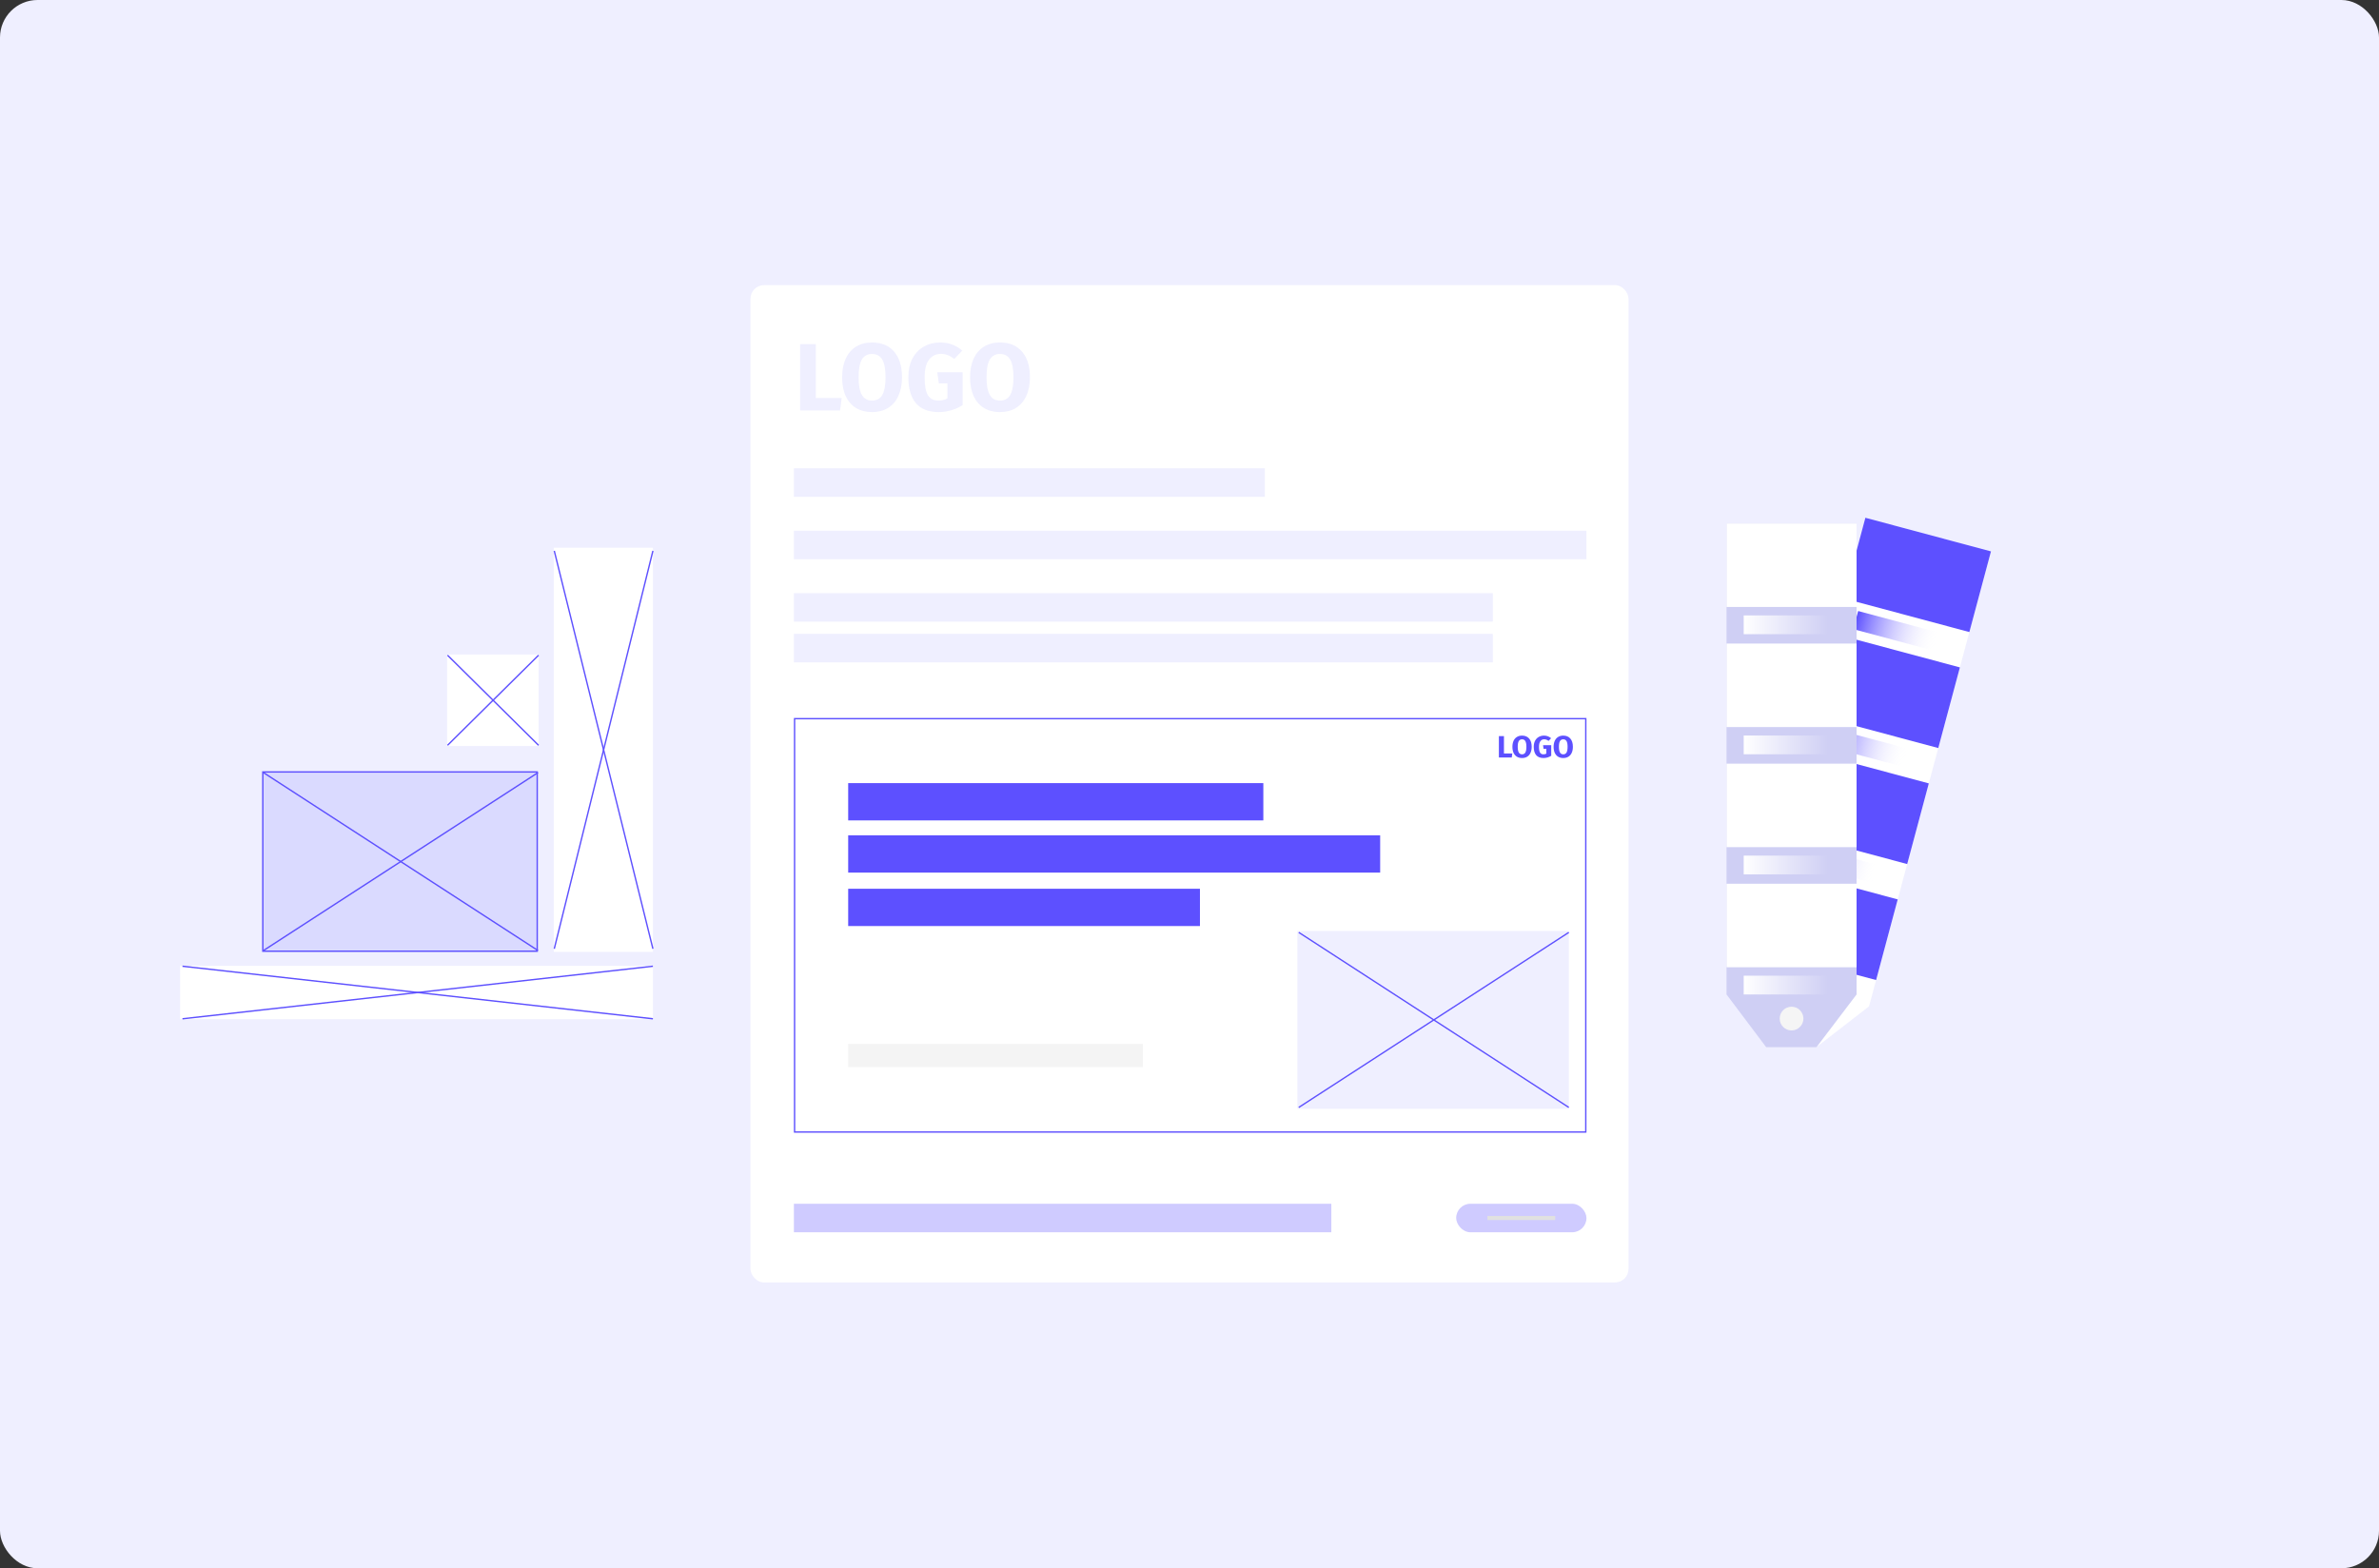 <svg width="317" height="209" viewBox="0 0 317 209" fill="none" xmlns="http://www.w3.org/2000/svg">
<rect x="0" y="0" width="317" height="209" fill="#333333" stroke="none"/>
<rect width="317" height="209" rx="5" fill="#EFEFFF"/>
<rect x="100" y="38" width="117" height="132.913" rx="1.808" fill="white"/>
<path d="M108.709 45.858V53.043H112.154L111.937 54.702H106.616V45.858H108.709ZM116.195 45.642C117.455 45.642 118.433 46.046 119.13 46.854C119.836 47.662 120.19 48.802 120.19 50.274C120.19 51.235 120.028 52.064 119.705 52.762C119.39 53.459 118.931 53.995 118.327 54.37C117.731 54.736 117.021 54.919 116.195 54.919C115.37 54.919 114.66 54.736 114.064 54.37C113.469 54.004 113.01 53.477 112.686 52.788C112.372 52.09 112.214 51.252 112.214 50.274C112.214 49.321 112.372 48.496 112.686 47.798C113.01 47.1 113.469 46.569 114.064 46.203C114.66 45.829 115.37 45.642 116.195 45.642ZM116.195 47.173C115.592 47.173 115.141 47.419 114.843 47.913C114.554 48.398 114.409 49.185 114.409 50.274C114.409 51.362 114.558 52.154 114.856 52.647C115.153 53.141 115.6 53.387 116.195 53.387C116.808 53.387 117.259 53.145 117.548 52.66C117.846 52.166 117.995 51.371 117.995 50.274C117.995 49.176 117.846 48.385 117.548 47.9C117.25 47.415 116.799 47.173 116.195 47.173ZM125.273 45.642C126.413 45.642 127.396 46.003 128.221 46.726L127.162 47.836C126.847 47.598 126.554 47.428 126.281 47.326C126.018 47.215 125.712 47.16 125.363 47.16C124.708 47.16 124.185 47.419 123.793 47.938C123.402 48.449 123.206 49.227 123.206 50.274C123.206 51.405 123.355 52.209 123.653 52.685C123.951 53.153 124.414 53.387 125.044 53.387C125.486 53.387 125.886 53.289 126.243 53.094V51.09H125.095L124.891 49.61H128.272V53.987C127.813 54.285 127.307 54.514 126.754 54.676C126.201 54.838 125.648 54.919 125.095 54.919C123.751 54.919 122.738 54.527 122.058 53.745C121.377 52.953 121.037 51.796 121.037 50.274C121.037 49.304 121.22 48.47 121.586 47.773C121.96 47.075 122.466 46.548 123.104 46.19C123.751 45.825 124.474 45.642 125.273 45.642ZM133.243 45.642C134.502 45.642 135.48 46.046 136.178 46.854C136.884 47.662 137.237 48.802 137.237 50.274C137.237 51.235 137.075 52.064 136.752 52.762C136.437 53.459 135.978 53.995 135.374 54.37C134.778 54.736 134.068 54.919 133.243 54.919C132.418 54.919 131.707 54.736 131.112 54.37C130.516 54.004 130.057 53.477 129.734 52.788C129.419 52.09 129.261 51.252 129.261 50.274C129.261 49.321 129.419 48.496 129.734 47.798C130.057 47.1 130.516 46.569 131.112 46.203C131.707 45.829 132.418 45.642 133.243 45.642ZM133.243 47.173C132.639 47.173 132.188 47.419 131.89 47.913C131.601 48.398 131.456 49.185 131.456 50.274C131.456 51.362 131.605 52.154 131.903 52.647C132.201 53.141 132.647 53.387 133.243 53.387C133.855 53.387 134.306 53.145 134.595 52.66C134.893 52.166 135.042 51.371 135.042 50.274C135.042 49.176 134.893 48.385 134.595 47.9C134.298 47.415 133.847 47.173 133.243 47.173Z" fill="#EFEFFF"/>
<rect x="105.787" y="62.413" width="62.75" height="3.798" fill="#EFEFFF"/>
<rect x="105.787" y="70.731" width="105.607" height="3.798" fill="#EFEFFF"/>
<rect x="105.787" y="79.049" width="93.13" height="3.798" fill="#EFEFFF"/>
<rect x="105.787" y="84.474" width="93.13" height="3.798" fill="#EFEFFF"/>
<g opacity="0.3">
<rect x="105.787" y="160.425" width="71.611" height="3.798" fill="#5D50FF"/>
<rect x="194.034" y="160.425" width="17.36" height="3.798" rx="1.899" fill="#5D50FF"/>
<rect width="9.042" height="0.543" transform="matrix(1 0 0 -1 198.193 162.595)" fill="#999999"/>
</g>
<path d="M200.4 98.104V100.418H201.51L201.44 100.952H199.726V98.104H200.4ZM202.811 98.034C203.217 98.034 203.532 98.164 203.756 98.425C203.984 98.685 204.097 99.052 204.097 99.526C204.097 99.835 204.045 100.103 203.941 100.327C203.84 100.552 203.692 100.725 203.497 100.845C203.306 100.963 203.077 101.022 202.811 101.022C202.545 101.022 202.317 100.963 202.125 100.845C201.933 100.727 201.785 100.557 201.681 100.336C201.58 100.111 201.529 99.841 201.529 99.526C201.529 99.219 201.58 98.953 201.681 98.729C201.785 98.504 201.933 98.333 202.125 98.215C202.317 98.095 202.545 98.034 202.811 98.034ZM202.811 98.527C202.617 98.527 202.471 98.607 202.376 98.766C202.282 98.922 202.236 99.175 202.236 99.526C202.236 99.877 202.284 100.131 202.38 100.29C202.475 100.449 202.619 100.529 202.811 100.529C203.008 100.529 203.154 100.451 203.247 100.294C203.343 100.136 203.391 99.879 203.391 99.526C203.391 99.173 203.343 98.918 203.247 98.762C203.151 98.606 203.006 98.527 202.811 98.527ZM205.734 98.034C206.102 98.034 206.418 98.151 206.684 98.384L206.343 98.741C206.241 98.664 206.147 98.61 206.059 98.577C205.974 98.541 205.876 98.523 205.763 98.523C205.552 98.523 205.384 98.607 205.258 98.774C205.132 98.938 205.069 99.189 205.069 99.526C205.069 99.89 205.117 100.149 205.213 100.303C205.308 100.453 205.458 100.529 205.661 100.529C205.803 100.529 205.932 100.497 206.047 100.434V99.789H205.677L205.611 99.312H206.7V100.722C206.552 100.818 206.389 100.892 206.211 100.944C206.033 100.996 205.855 101.022 205.677 101.022C205.244 101.022 204.918 100.896 204.699 100.644C204.48 100.389 204.37 100.016 204.37 99.526C204.37 99.214 204.429 98.945 204.547 98.721C204.667 98.496 204.83 98.326 205.036 98.211C205.244 98.093 205.477 98.034 205.734 98.034ZM208.301 98.034C208.706 98.034 209.021 98.164 209.246 98.425C209.473 98.685 209.587 99.052 209.587 99.526C209.587 99.835 209.535 100.103 209.431 100.327C209.33 100.552 209.182 100.725 208.987 100.845C208.795 100.963 208.567 101.022 208.301 101.022C208.035 101.022 207.806 100.963 207.615 100.845C207.423 100.727 207.275 100.557 207.171 100.336C207.069 100.111 207.019 99.841 207.019 99.526C207.019 99.219 207.069 98.953 207.171 98.729C207.275 98.504 207.423 98.333 207.615 98.215C207.806 98.095 208.035 98.034 208.301 98.034ZM208.301 98.527C208.106 98.527 207.961 98.607 207.865 98.766C207.772 98.922 207.726 99.175 207.726 99.526C207.726 99.877 207.774 100.131 207.869 100.29C207.965 100.449 208.109 100.529 208.301 100.529C208.498 100.529 208.643 100.451 208.736 100.294C208.832 100.136 208.88 99.879 208.88 99.526C208.88 99.173 208.832 98.918 208.736 98.762C208.641 98.606 208.495 98.527 208.301 98.527Z" fill="#5D50FF"/>
<rect x="113.02" y="104.366" width="55.319" height="4.969" fill="#5D50FF"/>
<rect x="113.02" y="118.444" width="46.872" height="4.969" fill="#5D50FF"/>
<rect x="113.02" y="139.12" width="39.267" height="3.088" fill="#F4F4F4"/>
<rect x="113.02" y="111.322" width="70.887" height="4.969" fill="#5D50FF"/>
<rect x="105.877" y="95.776" width="105.427" height="55.087" stroke="#5D50FF" stroke-width="0.181"/>
<rect x="172.876" y="124.077" width="36.167" height="23.689" fill="#EFEFFF"/>
<path d="M173.057 124.258L209.043 147.586" stroke="#5D50FF" stroke-width="0.181"/>
<path d="M209.043 124.258L173.057 147.586" stroke="#5D50FF" stroke-width="0.181"/>
<path d="M248.56 69L265.296 73.484L249.051 134.113L242.074 139.521L235.601 137.786L232.315 129.629L248.56 69Z" fill="white"/>
<path d="M248.56 69L265.296 73.484L262.416 84.234L245.68 79.749L248.56 69Z" fill="#5D50FF"/>
<path d="M247.599 81.428L262.125 85.32L261.478 87.736L246.952 83.844L247.599 81.428Z" fill="url(#paint0_linear_118_47)"/>
<path d="M240.276 99.918L257.012 104.403L254.132 115.152L237.395 110.667L240.276 99.918Z" fill="#5D50FF"/>
<path d="M239.315 112.347L253.84 116.239L253.193 118.654L238.667 114.762L239.315 112.347Z" fill="url(#paint1_linear_118_47)"/>
<path d="M244.418 84.459L261.154 88.944L258.274 99.693L241.538 95.208L244.418 84.459Z" fill="#5D50FF"/>
<path d="M243.457 96.888L257.983 100.78L257.335 103.195L242.81 99.303L243.457 96.888Z" fill="url(#paint2_linear_118_47)"/>
<path d="M236.133 115.378L252.869 119.862L249.989 130.611L233.253 126.127L236.133 115.378Z" fill="#5D50FF"/>
<path d="M235.172 127.806L249.698 131.698L249.051 134.113L234.525 130.221L235.172 127.806Z" fill="url(#paint3_linear_118_47)"/>
<circle cx="239.851" cy="134.976" r="1.58" transform="rotate(15 239.851 134.976)" fill="#F5F5F5"/>
<path d="M230.06 69.763H247.386V132.531L242.047 139.559H235.345L230.06 132.531V69.763Z" fill="#CFCFF4"/>
<path d="M230.06 69.763H247.386V80.891H230.06V69.763Z" fill="white"/>
<path d="M232.348 82.016H247.386V84.517H232.348V82.016Z" fill="url(#paint4_linear_118_47)"/>
<path d="M230.06 101.772H247.386V112.9H230.06V101.772Z" fill="white"/>
<path d="M232.348 114.026H247.386V116.526H232.348V114.026Z" fill="url(#paint5_linear_118_47)"/>
<path d="M230.06 85.768H247.386V96.896H230.06V85.768Z" fill="white"/>
<path d="M232.348 98.021H247.386V100.522H232.348V98.021Z" fill="url(#paint6_linear_118_47)"/>
<path d="M230.06 117.776H247.386V128.905H230.06V117.776Z" fill="white"/>
<path d="M232.348 130.03H247.386V132.531H232.348V130.03Z" fill="url(#paint7_linear_118_47)"/>
<circle cx="238.723" cy="135.745" r="1.58" fill="#F5F5F5"/>
<rect x="24" y="128.714" width="63" height="7.113" fill="white"/>
<path d="M24.315 128.769L87 135.773" stroke="#5D50FF" stroke-width="0.184"/>
<path d="M87 128.769L24.315 135.773" stroke="#5D50FF" stroke-width="0.184"/>
<rect x="35.02" y="102.878" width="36.566" height="23.888" fill="#DADAFF" stroke="#5D50FF" stroke-width="0.184"/>
<path d="M35.112 102.969L71.679 126.673" stroke="#5D50FF" stroke-width="0.184"/>
<path d="M71.679 102.969L35.112 126.673" stroke="#5D50FF" stroke-width="0.184"/>
<rect x="59.572" y="87.226" width="12.194" height="12.195" fill="white"/>
<path d="M59.632 87.319L71.765 99.327" stroke="#5D50FF" stroke-width="0.184"/>
<path d="M71.765 87.319L59.632 99.327" stroke="#5D50FF" stroke-width="0.184"/>
<rect x="73.79" y="73" width="13.21" height="53.855" fill="white"/>
<path d="M73.856 73.411L87 126.444" stroke="#5D50FF" stroke-width="0.184"/>
<path d="M87 73.411L73.856 126.444" stroke="#5D50FF" stroke-width="0.184"/>
<defs>
<linearGradient id="paint0_linear_118_47" x1="247.276" y1="82.636" x2="258.117" y2="85.541" gradientUnits="userSpaceOnUse">
<stop stop-color="#5D50FF"/>
<stop offset="1" stop-color="white" stop-opacity="0"/>
</linearGradient>
<linearGradient id="paint1_linear_118_47" x1="238.991" y1="113.554" x2="249.833" y2="116.459" gradientUnits="userSpaceOnUse">
<stop stop-color="#5D50FF"/>
<stop offset="1" stop-color="white" stop-opacity="0"/>
</linearGradient>
<linearGradient id="paint2_linear_118_47" x1="243.133" y1="98.095" x2="253.975" y2="101" gradientUnits="userSpaceOnUse">
<stop stop-color="#5D50FF"/>
<stop offset="1" stop-color="white" stop-opacity="0"/>
</linearGradient>
<linearGradient id="paint3_linear_118_47" x1="234.849" y1="129.014" x2="245.69" y2="131.919" gradientUnits="userSpaceOnUse">
<stop stop-color="#5D50FF"/>
<stop offset="1" stop-color="white" stop-opacity="0"/>
</linearGradient>
<linearGradient id="paint4_linear_118_47" x1="232.348" y1="83.267" x2="243.572" y2="83.267" gradientUnits="userSpaceOnUse">
<stop stop-color="white"/>
<stop offset="1" stop-color="white" stop-opacity="0"/>
</linearGradient>
<linearGradient id="paint5_linear_118_47" x1="232.348" y1="115.276" x2="243.572" y2="115.276" gradientUnits="userSpaceOnUse">
<stop stop-color="white"/>
<stop offset="1" stop-color="white" stop-opacity="0"/>
</linearGradient>
<linearGradient id="paint6_linear_118_47" x1="232.348" y1="99.271" x2="243.572" y2="99.271" gradientUnits="userSpaceOnUse">
<stop stop-color="white"/>
<stop offset="1" stop-color="white" stop-opacity="0"/>
</linearGradient>
<linearGradient id="paint7_linear_118_47" x1="232.348" y1="131.28" x2="243.572" y2="131.28" gradientUnits="userSpaceOnUse">
<stop stop-color="white"/>
<stop offset="1" stop-color="white" stop-opacity="0"/>
</linearGradient>
</defs>
</svg>
